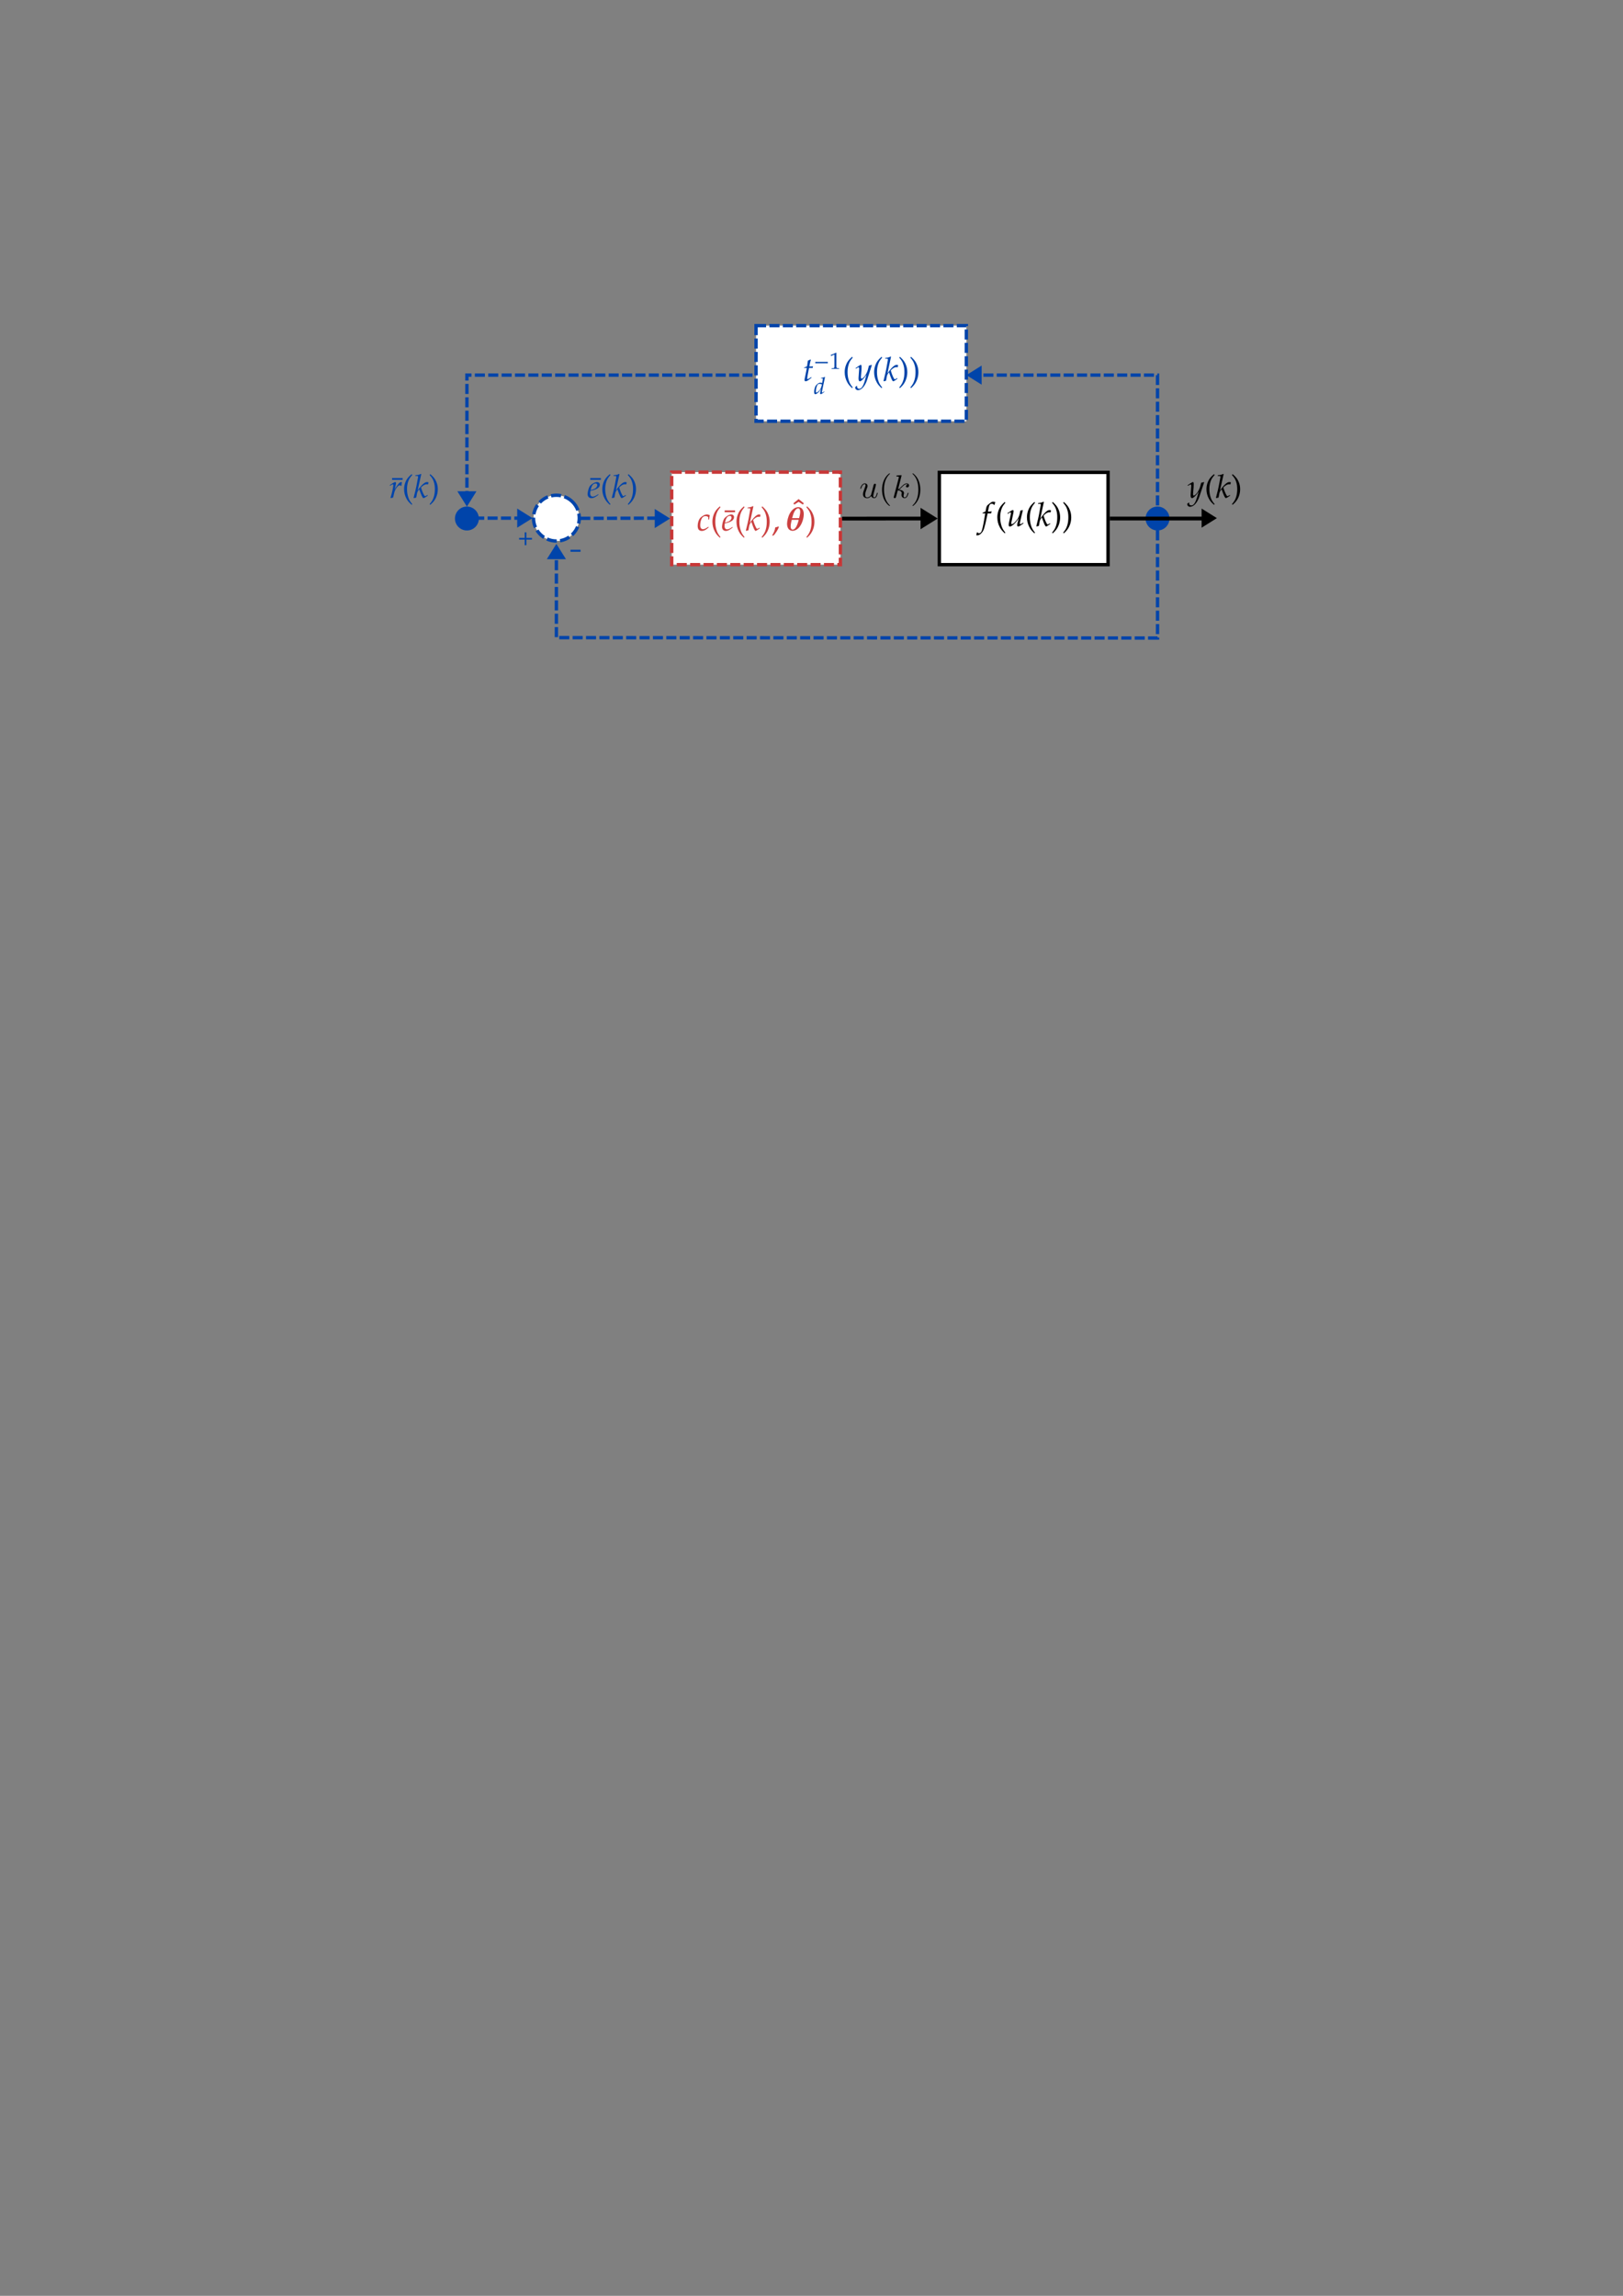 <?xml version="1.0" encoding="UTF-8" standalone="no"?>
<svg
   xmlns:ns1="http://wanglongqi.github.io/WriteTeX"
   xmlns:dc="http://purl.org/dc/elements/1.1/"
   xmlns:cc="http://creativecommons.org/ns#"
   xmlns:rdf="http://www.w3.org/1999/02/22-rdf-syntax-ns#"
   xmlns:svg="http://www.w3.org/2000/svg"
   xmlns="http://www.w3.org/2000/svg"
   xmlns:sodipodi="http://sodipodi.sourceforge.net/DTD/sodipodi-0.dtd"
   xmlns:inkscape="http://www.inkscape.org/namespaces/inkscape"
   width="210mm"
   height="297mm"
   viewBox="0 0 210 297"
   version="1.1"
   id="svg8"
   sodipodi:docname="diagrama_VRFT.svg"
   inkscape:version="1.0.2 (e86c870879, 2021-01-15)">
  <rect x="0" y="0" width="210" height="297" fill="#808080" stroke="none"/>
  <defs
     id="defs2">
    <marker
       style="overflow:visible;"
       id="marker5676"
       refX="0.0"
       refY="0.0"
       orient="auto"
       inkscape:stockid="Arrow2Lend"
       inkscape:isstock="true">
      <path
         transform="scale(1.1) rotate(180) translate(1,0)"
         d="M 8.719,4.034 L -2.207,0.016 L 8.719,-4.002 C 6.973,-1.63 6.983,1.616 8.719,4.034 z "
         style="fill-rule:evenodd;stroke-width:0.625;stroke-linejoin:round;stroke:#000000;stroke-opacity:1;fill:#000000;fill-opacity:1"
         id="path5674" />
    </marker>
    <marker
       style="overflow:visible"
       id="TriangleInL"
       refX="0.0"
       refY="0.0"
       orient="auto"
       inkscape:stockid="TriangleInL"
       inkscape:isstock="true">
      <path
         transform="scale(-0.8)"
         style="fill-rule:evenodd;stroke:#000000;stroke-width:1pt;stroke-opacity:1;fill:#000000;fill-opacity:1"
         d="M 5.77,0.0 L -2.88,5.0 L -2.88,-5.0 L 5.77,0.0 z "
         id="path1501" />
    </marker>
    <marker
       style="overflow:visible"
       id="marker5212"
       refX="0.0"
       refY="0.0"
       orient="auto"
       inkscape:stockid="TriangleOutL"
       inkscape:isstock="true">
      <path
         transform="scale(0.8)"
         style="fill-rule:evenodd;stroke:#000000;stroke-width:1pt;stroke-opacity:1;fill:#000000;fill-opacity:1"
         d="M 5.77,0.0 L -2.88,5.0 L -2.88,-5.0 L 5.77,0.0 z "
         id="path5210" />
    </marker>
    <marker
       style="overflow:visible"
       id="marker5202"
       refX="0.0"
       refY="0.0"
       orient="auto"
       inkscape:stockid="TriangleOutL"
       inkscape:isstock="true">
      <path
         transform="scale(0.8)"
         style="fill-rule:evenodd;stroke:#000000;stroke-width:1pt;stroke-opacity:1;fill:#000000;fill-opacity:1"
         d="M 5.77,0.0 L -2.88,5.0 L -2.88,-5.0 L 5.77,0.0 z "
         id="path5200" />
    </marker>
    <marker
       style="overflow:visible"
       id="marker5192"
       refX="0.0"
       refY="0.0"
       orient="auto"
       inkscape:stockid="TriangleOutL"
       inkscape:isstock="true">
      <path
         transform="scale(0.8)"
         style="fill-rule:evenodd;stroke:#000000;stroke-width:1pt;stroke-opacity:1;fill:#000000;fill-opacity:1"
         d="M 5.77,0.0 L -2.88,5.0 L -2.88,-5.0 L 5.77,0.0 z "
         id="path5190" />
    </marker>
    <marker
       style="overflow:visible"
       id="marker5116"
       refX="0.0"
       refY="0.0"
       orient="auto"
       inkscape:stockid="TriangleOutL"
       inkscape:isstock="true">
      <path
         transform="scale(0.8)"
         style="fill-rule:evenodd;stroke:#000000;stroke-width:1pt;stroke-opacity:1;fill:#000000;fill-opacity:1"
         d="M 5.77,0.0 L -2.88,5.0 L -2.88,-5.0 L 5.77,0.0 z "
         id="path5114" />
    </marker>
    <marker
       style="overflow:visible"
       id="Arrow2Lstart"
       refX="0.0"
       refY="0.0"
       orient="auto"
       inkscape:stockid="Arrow2Lstart"
       inkscape:isstock="true">
      <path
         transform="scale(1.1) translate(1,0)"
         d="M 8.719,4.034 L -2.207,0.016 L 8.719,-4.002 C 6.973,-1.63 6.983,1.616 8.719,4.034 z "
         style="fill-rule:evenodd;stroke-width:0.625;stroke-linejoin:round;stroke:#000000;stroke-opacity:1;fill:#000000;fill-opacity:1"
         id="path1386" />
    </marker>
    <marker
       style="overflow:visible;"
       id="marker3912"
       refX="0.0"
       refY="0.0"
       orient="auto"
       inkscape:stockid="Arrow2Lend"
       inkscape:isstock="true">
      <path
         transform="scale(1.1) rotate(180) translate(1,0)"
         d="M 8.719,4.034 L -2.207,0.016 L 8.719,-4.002 C 6.973,-1.63 6.983,1.616 8.719,4.034 z "
         style="fill-rule:evenodd;stroke-width:0.625;stroke-linejoin:round;stroke:#000000;stroke-opacity:1;fill:#000000;fill-opacity:1"
         id="path3910" />
    </marker>
    <marker
       style="overflow:visible;"
       id="marker1834"
       refX="0.0"
       refY="0.0"
       orient="auto"
       inkscape:stockid="Arrow2Lend"
       inkscape:isstock="true">
      <path
         transform="scale(1.1) rotate(180) translate(1,0)"
         d="M 8.719,4.034 L -2.207,0.016 L 8.719,-4.002 C 6.973,-1.63 6.983,1.616 8.719,4.034 z "
         style="fill-rule:evenodd;stroke-width:0.625;stroke-linejoin:round;stroke:#000000;stroke-opacity:1;fill:#000000;fill-opacity:1"
         id="path1832" />
    </marker>
    <marker
       style="overflow:visible;"
       id="marker1690"
       refX="0.0"
       refY="0.0"
       orient="auto"
       inkscape:stockid="Arrow2Lend"
       inkscape:isstock="true">
      <path
         transform="scale(1.1) rotate(180) translate(1,0)"
         d="M 8.719,4.034 L -2.207,0.016 L 8.719,-4.002 C 6.973,-1.63 6.983,1.616 8.719,4.034 z "
         style="fill-rule:evenodd;stroke-width:0.625;stroke-linejoin:round;stroke:#000000;stroke-opacity:1;fill:#000000;fill-opacity:1"
         id="path1688" />
    </marker>
    <marker
       style="overflow:visible;"
       id="marker1680"
       refX="0.0"
       refY="0.0"
       orient="auto"
       inkscape:stockid="Arrow2Lend"
       inkscape:isstock="true">
      <path
         transform="scale(1.1) rotate(180) translate(1,0)"
         d="M 8.719,4.034 L -2.207,0.016 L 8.719,-4.002 C 6.973,-1.63 6.983,1.616 8.719,4.034 z "
         style="fill-rule:evenodd;stroke-width:0.625;stroke-linejoin:round;stroke:#000000;stroke-opacity:1;fill:#000000;fill-opacity:1"
         id="path1678" />
    </marker>
    <marker
       style="overflow:visible;"
       id="Arrow2Lend"
       refX="0.0"
       refY="0.0"
       orient="auto"
       inkscape:stockid="Arrow2Lend"
       inkscape:isstock="true">
      <path
         transform="scale(1.1) rotate(180) translate(1,0)"
         d="M 8.719,4.034 L -2.207,0.016 L 8.719,-4.002 C 6.973,-1.63 6.983,1.616 8.719,4.034 z "
         style="fill-rule:evenodd;stroke-width:0.625;stroke-linejoin:round;stroke:#000000;stroke-opacity:1;fill:#000000;fill-opacity:1"
         id="path1389" />
    </marker>
    <symbol
       id="LogicalAnd">
      <title
         id="title6402">Logical And</title>
      <desc
         id="desc6404">Summing junction. Shows when multiple branches converge.</desc>
      <circle
         cx="19.844"
         cy="19.844"
         r="5.292"
         style="stroke-width:2"
         id="circle6406" />
      <path
         d="m 16.14,16.14 7.408,7.408"
         style="stroke-width:2"
         id="path6408" />
      <path
         d="m 16.14,23.548 7.408,-7.408"
         style="stroke-width:2"
         id="path6410" />
    </symbol>
  </defs>
  <sodipodi:namedview
     id="base"
     pagecolor="#ffffff"
     bordercolor="#666666"
     borderopacity="1.0"
     inkscape:pageopacity="0.0"
     inkscape:pageshadow="2"
     inkscape:zoom="1.1036224"
     inkscape:cx="525.01941"
     inkscape:cy="218.26014"
     inkscape:document-units="mm"
     inkscape:current-layer="g3900"
     inkscape:document-rotation="0"
     showgrid="false"
     inkscape:window-width="1872"
     inkscape:window-height="1014"
     inkscape:window-x="24"
     inkscape:window-y="42"
     inkscape:window-maximized="0"
     inkscape:snap-intersection-paths="true"
     inkscape:object-paths="false"
     inkscape:snap-smooth-nodes="true"
     inkscape:snap-midpoints="false"
     inkscape:snap-object-midpoints="false"
     inkscape:snap-nodes="true"
     inkscape:object-nodes="true"
     inkscape:snap-others="true"
     showguides="true"
     inkscape:guide-bbox="true"
     inkscape:snap-grids="true"
     inkscape:snap-to-guides="true"
     inkscape:snap-global="true"
     inkscape:snap-bbox="true"
     inkscape:bbox-paths="false"
     inkscape:bbox-nodes="false"
     inkscape:snap-bbox-edge-midpoints="true"
     inkscape:snap-bbox-midpoints="true">
    <inkscape:grid
       type="xygrid"
       id="grid6019"
       units="mm"
       spacingx="1"
       spacingy="1" />
  </sodipodi:namedview>
  <g
     inkscape:groupmode="layer"
     id="layer2"
     inkscape:label="virtual"
     style="display:inline">
    <g
       id="g6699"
       transform="rotate(45,128.286,52.102)"
       style="stroke:#000080;stroke-width:0.7;stroke-miterlimit:3.2;stroke-dasharray:2.1, 0.7;stroke-dashoffset:0" />
  </g>
  <g
     inkscape:groupmode="layer"
     id="layer3"
     inkscape:label="mr"
     style="display:inline" />
  <g
     inkscape:label="real"
     inkscape:groupmode="layer"
     id="layer1"
     style="display:inline">
    <g
       id="g3900"
       transform="matrix(0.8,0,0,0.8,21.174,12.465)">
      <g
         id="g9343"
         transform="matrix(0.773,0,0,0.773,23.927,14.158)">
        <path
           id="path6784"
           style="display:inline;fill:#0044aa;fill-opacity:1;stroke:none;stroke-width:0.423;stroke-linecap:round;stroke-linejoin:bevel;stroke-miterlimit:4;stroke-dasharray:none;stroke-dashoffset:0;paint-order:fill markers stroke"
           d="m 174.5,70 a 2.5,2.5 0 0 0 2.5,2.5 A 2.5,2.5 0 0 0 179.5,70 Z" />
        <path
           style="display:inline;fill:#333333;fill-rule:evenodd;stroke:#0044aa;stroke-width:0.7;stroke-linecap:butt;stroke-linejoin:bevel;stroke-miterlimit:3.2;stroke-dasharray:2.1, 0.7;stroke-dashoffset:0;stroke-opacity:1"
           d="m 31.222,69.917 h 14"
           id="path2252"
           sodipodi:nodetypes="cc" />
        <path
           style="display:inline;fill:none;fill-rule:evenodd;stroke:#0044aa;stroke-width:0.7;stroke-linecap:butt;stroke-linejoin:miter;stroke-miterlimit:3.2;stroke-dasharray:2.1, 0.7;stroke-dashoffset:0;stroke-opacity:1"
           d="m 51.222,75.917 v 19 L 177,95 V 70"
           id="path2334"
           sodipodi:nodetypes="cccc" />
        <path
           style="display:inline;fill:none;fill-rule:evenodd;stroke:#0044aa;stroke-width:0.7;stroke-linecap:butt;stroke-linejoin:bevel;stroke-miterlimit:3.2;stroke-dasharray:2.1, 0.7;stroke-dashoffset:0;stroke-opacity:1"
           d="m 56.222,69.959 18,-0.042"
           id="path6151"
           inkscape:connector-curvature="0"
           inkscape:connector-type="polyline"
           sodipodi:nodetypes="cc" />
        <circle
           style="display:inline;fill:#ffffff;stroke:#0044aa;stroke-width:0.7;stroke-miterlimit:3.2;stroke-dasharray:2.1, 0.7;stroke-dashoffset:0"
           id="path2248"
           cx="-13.219"
           cy="85.658"
           r="4.788"
           transform="rotate(-45)"
           inkscape:transform-center-x="0.47720466"
           inkscape:transform-center-y="5.2243011" />
        <g
           aria-label="+"
           id="text6703"
           style="font-style:normal;font-weight:normal;font-size:4.289px;line-height:1.25;font-family:sans-serif;display:inline;fill:#0044aa;fill-opacity:1;stroke:none;stroke-width:0.7;stroke-miterlimit:3.2;stroke-dasharray:2.1, 0.7;stroke-dashoffset:0"
           transform="translate(2.796,-30.806)">
          <path
             d="m 42.147,103.695 v 1.167 h 1.167 v 0.356 h -1.167 v 1.167 h -0.352 v -1.167 h -1.167 v -0.356 h 1.167 v -1.167 z"
             style="fill:#0044aa;fill-opacity:1;stroke:none;stroke-width:0.7;stroke-miterlimit:3.2;stroke-dasharray:2.1, 0.7;stroke-dashoffset:0"
             id="path6859" />
        </g>
        <g
           aria-label="-"
           id="text6711"
           style="font-style:normal;font-weight:normal;font-size:4.289px;line-height:1.25;font-family:sans-serif;display:inline;fill:#0044aa;fill-opacity:1;stroke:none;stroke-width:0.46;stroke-miterlimit:3.2;stroke-dasharray:1.379, 0.46;stroke-dashoffset:0"
           transform="matrix(1.863,0,0,1.245,-28.063,-57.392)">
          <path
             d="m 44.141,107.567 h 1.129 v 0.343 h -1.129 z"
             style="fill:#0044aa;fill-opacity:1;stroke:none;stroke-width:0.46;stroke-miterlimit:3.2;stroke-dasharray:1.379, 0.46;stroke-dashoffset:0"
             id="path6856" />
        </g>
        <rect
           style="display:inline;fill:#ffffff;stroke:#c83737;stroke-width:0.7;stroke-linecap:butt;stroke-linejoin:miter;stroke-miterlimit:3.2;stroke-dasharray:2.1, 0.7;stroke-dashoffset:0;stroke-opacity:1"
           id="rect833"
           width="35.3"
           height="19.355"
           x="75.35"
           y="60.295"
           ry="3.6915833e-06" />
        <path
           style="display:inline;fill:#0044aa;fill-opacity:1;stroke:none;stroke-width:0.265px;stroke-linecap:butt;stroke-linejoin:miter;stroke-opacity:1"
           d="m 51.222,75.304 -2,3.2 h 4 z"
           id="path6735"
           sodipodi:nodetypes="cccc" />
        <path
           style="display:inline;fill:#0044aa;fill-opacity:1;stroke:none;stroke-width:0.265px;stroke-linecap:butt;stroke-linejoin:miter;stroke-opacity:1"
           d="m 75,70 -3.2,-2 v 4 z"
           id="path6741"
           sodipodi:nodetypes="cccc"
           inkscape:transform-center-x="1.6229395"
           inkscape:transform-center-y="0.089616257" />
        <path
           style="display:inline;fill:#0044aa;fill-opacity:1;stroke:none;stroke-width:0.7;stroke-linecap:round;stroke-linejoin:bevel;stroke-miterlimit:3.2;stroke-dasharray:none;stroke-dashoffset:0;paint-order:fill markers stroke"
           d="M 35,70 A 2.5,2.5 0 0 1 32.5,72.5 2.5,2.5 0 0 1 30,70 2.5,2.5 0 0 1 32.5,67.5 2.5,2.5 0 0 1 35,70 Z"
           id="path6786" />
        <path
           style="display:inline;fill:#0044aa;fill-opacity:1;stroke:none;stroke-width:0.265px;stroke-linecap:butt;stroke-linejoin:miter;stroke-opacity:1"
           d="m 46.222,69.917 -3.2,-2 v 4 z"
           id="path7074"
           sodipodi:nodetypes="cccc"
           inkscape:transform-center-x="1.6229395"
           inkscape:transform-center-y="0.089616257" />
        <g
           ns1:text="$\bar{e}(k)$"
           transform="matrix(0.711,0,0,0.684,-68.978,-10.253)"
           style="display:inline;fill:#000000;fill-opacity:0;stroke-width:1.004;stroke-miterlimit:3.2;stroke-dasharray:none;stroke-dashoffset:0"
           id="g7305">
          <g
             id="g7303"
             style="fill:#000000;fill-opacity:0;stroke-width:1.004">
            <g
               style="fill:#000000;fill-opacity:0;stroke-width:1.004"
               id="g7285">
              <path
                 style="fill:#000000;fill-opacity:0;stroke:none;stroke-width:1.004"
                 d="M 4.281,-5.578 V -5.875 H 0.688 v 0.297 z m 0,0"
                 transform="translate(178.967,110.99)"
                 id="path7283" />
            </g>
            <g
               style="fill:#000000;fill-opacity:0;stroke-width:1.004"
               id="g7289">
              <path
                 style="fill:#000000;fill-opacity:0;stroke:none;stroke-width:1.004"
                 d="m 1.859,-2.297 c 0.297,0 1.031,-0.031 1.531,-0.234 0.703,-0.297 0.75,-0.891 0.75,-1.031 0,-0.438 -0.375,-0.844 -1.062,-0.844 -1.109,0 -2.625,0.969 -2.625,2.719 0,1.016 0.594,1.797 1.578,1.797 1.422,0 2.25,-1.062 2.25,-1.172 0,-0.062 -0.047,-0.141 -0.109,-0.141 -0.062,0 -0.078,0.031 -0.141,0.109 -0.781,0.984 -1.875,0.984 -1.984,0.984 -0.781,0 -0.875,-0.844 -0.875,-1.156 0,-0.125 0.016,-0.422 0.156,-1.031 z m -0.469,-0.219 C 1.781,-4.031 2.812,-4.188 3.078,-4.188 c 0.453,0 0.734,0.297 0.734,0.625 0,1.047 -1.594,1.047 -2.016,1.047 z m 0,0"
                 transform="translate(178.584,110.99)"
                 id="path7287" />
            </g>
            <g
               style="fill:#000000;fill-opacity:0;stroke-width:1.004"
               id="g7293">
              <path
                 style="fill:#000000;fill-opacity:0;stroke:none;stroke-width:1.004"
                 d="m 3.297,2.391 c 0,-0.031 0,-0.047 -0.172,-0.219 C 1.891,0.922 1.562,-0.969 1.562,-2.5 c 0,-1.734 0.375,-3.469 1.609,-4.703 0.125,-0.125 0.125,-0.141 0.125,-0.172 0,-0.078 -0.031,-0.109 -0.094,-0.109 -0.109,0 -1,0.688 -1.594,1.953 -0.5,1.094 -0.625,2.203 -0.625,3.031 0,0.781 0.109,1.984 0.656,3.125 C 2.25,1.844 3.094,2.5 3.203,2.5 c 0.062,0 0.094,-0.031 0.094,-0.109 z m 0,0"
                 transform="translate(183.223,110.99)"
                 id="path7291" />
            </g>
            <g
               style="fill:#000000;fill-opacity:0;stroke-width:1.004"
               id="g7297">
              <path
                 style="fill:#000000;fill-opacity:0;stroke:none;stroke-width:1.004"
                 d="m 2.859,-6.812 c 0,0 0,-0.109 -0.125,-0.109 -0.234,0 -0.953,0.078 -1.219,0.109 -0.078,0 -0.188,0.016 -0.188,0.188 0,0.125 0.094,0.125 0.234,0.125 0.484,0 0.5,0.062 0.5,0.172 L 2.031,-6.125 0.594,-0.391 c -0.047,0.141 -0.047,0.156 -0.047,0.219 0,0.234 0.203,0.281 0.297,0.281 0.125,0 0.266,-0.094 0.328,-0.203 0.047,-0.094 0.5,-1.938 0.562,-2.188 0.344,0.031 1.156,0.188 1.156,0.844 0,0.078 0,0.109 -0.031,0.219 -0.016,0.109 -0.031,0.234 -0.031,0.344 0,0.578 0.391,0.984 0.906,0.984 0.297,0 0.578,-0.156 0.797,-0.531 0.25,-0.438 0.359,-0.984 0.359,-1 0,-0.109 -0.094,-0.109 -0.125,-0.109 -0.094,0 -0.109,0.047 -0.141,0.188 -0.203,0.719 -0.422,1.234 -0.859,1.234 -0.203,0 -0.328,-0.109 -0.328,-0.469 0,-0.172 0.047,-0.406 0.078,-0.562 C 3.562,-1.312 3.562,-1.344 3.562,-1.453 3.562,-2.094 2.938,-2.375 2.078,-2.5 2.391,-2.672 2.719,-2.984 2.938,-3.234 3.422,-3.766 3.875,-4.188 4.359,-4.188 c 0.062,0 0.078,0 0.094,0.016 0.125,0.016 0.125,0.016 0.219,0.078 0.016,0 0.016,0.016 0.031,0.031 -0.469,0.031 -0.562,0.422 -0.562,0.547 0,0.156 0.109,0.344 0.375,0.344 0.266,0 0.547,-0.219 0.547,-0.609 0,-0.297 -0.234,-0.625 -0.672,-0.625 -0.281,0 -0.734,0.078 -1.453,0.875 -0.344,0.375 -0.734,0.781 -1.109,0.922 z m 0,0"
                 transform="translate(187.098,110.99)"
                 id="path7295" />
            </g>
            <g
               style="fill:#000000;fill-opacity:0;stroke-width:1.004"
               id="g7301">
              <path
                 style="fill:#000000;fill-opacity:0;stroke:none;stroke-width:1.004"
                 d="m 2.875,-2.5 c 0,-0.766 -0.109,-1.969 -0.656,-3.109 -0.594,-1.219 -1.453,-1.875 -1.547,-1.875 -0.062,0 -0.109,0.047 -0.109,0.109 0,0.031 0,0.047 0.188,0.234 0.984,0.984 1.547,2.562 1.547,4.641 0,1.719 -0.359,3.469 -1.594,4.719 C 0.562,2.344 0.562,2.359 0.562,2.391 0.562,2.453 0.609,2.5 0.672,2.5 0.766,2.5 1.672,1.812 2.25,0.547 2.766,-0.547 2.875,-1.656 2.875,-2.5 Z m 0,0"
                 transform="translate(192.598,110.99)"
                 id="path7299" />
            </g>
          </g>
        </g>
        <g
           ns1:text="$u(k)$"
           transform="matrix(0.711,0,0,0.684,-12.367,-10.253)"
           style="display:inline;fill:#0044aa;fill-opacity:1;stroke-width:1.004;stroke-miterlimit:3.2;stroke-dasharray:none;stroke-dashoffset:0"
           id="g7644">
          <g
             id="g7642">
            <g
               style="fill:#000000;fill-opacity:1"
               id="g7628">
              <path
                 style="stroke:none"
                 d="M 3.484,-0.562 C 3.594,-0.156 3.953,0.109 4.375,0.109 4.719,0.109 4.953,-0.125 5.109,-0.438 5.281,-0.797 5.406,-1.406 5.406,-1.422 c 0,-0.109 -0.078,-0.109 -0.109,-0.109 -0.109,0 -0.109,0.047 -0.141,0.188 -0.141,0.562 -0.328,1.234 -0.75,1.234 -0.203,0 -0.312,-0.125 -0.312,-0.453 0,-0.219 0.125,-0.688 0.203,-1.047 L 4.578,-2.688 C 4.609,-2.828 4.703,-3.203 4.75,-3.359 4.797,-3.594 4.891,-3.969 4.891,-4.031 c 0,-0.172 -0.141,-0.266 -0.281,-0.266 -0.047,0 -0.312,0.016 -0.391,0.344 -0.188,0.734 -0.625,2.484 -0.75,3 -0.016,0.047 -0.406,0.844 -1.141,0.844 -0.516,0 -0.609,-0.453 -0.609,-0.812 0,-0.562 0.281,-1.344 0.531,-2.031 0.125,-0.312 0.172,-0.453 0.172,-0.641 0,-0.438 -0.312,-0.812 -0.812,-0.812 -0.953,0 -1.312,1.453 -1.312,1.531 0,0.109 0.094,0.109 0.109,0.109 0.109,0 0.109,-0.031 0.156,-0.188 0.25,-0.859 0.641,-1.234 1.016,-1.234 0.094,0 0.25,0.016 0.25,0.328 0,0.234 -0.109,0.531 -0.172,0.672 -0.375,1 -0.578,1.609 -0.578,2.094 0,0.953 0.688,1.203 1.219,1.203 0.656,0 1.016,-0.453 1.188,-0.672 z m 0,0"
                 transform="translate(178.585,110.99)"
                 id="path7626" />
            </g>
            <g
               style="fill:#000000;fill-opacity:1"
               id="g7632">
              <path
                 style="stroke:none"
                 d="m 3.297,2.391 c 0,-0.031 0,-0.047 -0.172,-0.219 C 1.891,0.922 1.562,-0.969 1.562,-2.5 c 0,-1.734 0.375,-3.469 1.609,-4.703 0.125,-0.125 0.125,-0.141 0.125,-0.172 0,-0.078 -0.031,-0.109 -0.094,-0.109 -0.109,0 -1,0.688 -1.594,1.953 -0.5,1.094 -0.625,2.203 -0.625,3.031 0,0.781 0.109,1.984 0.656,3.125 C 2.25,1.844 3.094,2.5 3.203,2.5 c 0.062,0 0.094,-0.031 0.094,-0.109 z m 0,0"
                 transform="translate(184.288,110.99)"
                 id="path7630" />
            </g>
            <g
               style="fill:#000000;fill-opacity:1"
               id="g7636">
              <path
                 style="stroke:none"
                 d="m 2.859,-6.812 c 0,0 0,-0.109 -0.125,-0.109 -0.234,0 -0.953,0.078 -1.219,0.109 -0.078,0 -0.188,0.016 -0.188,0.188 0,0.125 0.094,0.125 0.234,0.125 0.484,0 0.5,0.062 0.5,0.172 L 2.031,-6.125 0.594,-0.391 c -0.047,0.141 -0.047,0.156 -0.047,0.219 0,0.234 0.203,0.281 0.297,0.281 0.125,0 0.266,-0.094 0.328,-0.203 0.047,-0.094 0.5,-1.938 0.562,-2.188 0.344,0.031 1.156,0.188 1.156,0.844 0,0.078 0,0.109 -0.031,0.219 -0.016,0.109 -0.031,0.234 -0.031,0.344 0,0.578 0.391,0.984 0.906,0.984 0.297,0 0.578,-0.156 0.797,-0.531 0.25,-0.438 0.359,-0.984 0.359,-1 0,-0.109 -0.094,-0.109 -0.125,-0.109 -0.094,0 -0.109,0.047 -0.141,0.188 -0.203,0.719 -0.422,1.234 -0.859,1.234 -0.203,0 -0.328,-0.109 -0.328,-0.469 0,-0.172 0.047,-0.406 0.078,-0.562 C 3.562,-1.312 3.562,-1.344 3.562,-1.453 3.562,-2.094 2.938,-2.375 2.078,-2.5 2.391,-2.672 2.719,-2.984 2.938,-3.234 3.422,-3.766 3.875,-4.188 4.359,-4.188 c 0.062,0 0.078,0 0.094,0.016 0.125,0.016 0.125,0.016 0.219,0.078 0.016,0 0.016,0.016 0.031,0.031 -0.469,0.031 -0.562,0.422 -0.562,0.547 0,0.156 0.109,0.344 0.375,0.344 0.266,0 0.547,-0.219 0.547,-0.609 0,-0.297 -0.234,-0.625 -0.672,-0.625 -0.281,0 -0.734,0.078 -1.453,0.875 -0.344,0.375 -0.734,0.781 -1.109,0.922 z m 0,0"
                 transform="translate(188.162,110.99)"
                 id="path7634" />
            </g>
            <g
               style="fill:#000000;fill-opacity:1"
               id="g7640">
              <path
                 style="stroke:none"
                 d="m 2.875,-2.5 c 0,-0.766 -0.109,-1.969 -0.656,-3.109 -0.594,-1.219 -1.453,-1.875 -1.547,-1.875 -0.062,0 -0.109,0.047 -0.109,0.109 0,0.031 0,0.047 0.188,0.234 0.984,0.984 1.547,2.562 1.547,4.641 0,1.719 -0.359,3.469 -1.594,4.719 C 0.562,2.344 0.562,2.359 0.562,2.391 0.562,2.453 0.609,2.5 0.672,2.5 0.766,2.5 1.672,1.812 2.25,0.547 2.766,-0.547 2.875,-1.656 2.875,-2.5 Z m 0,0"
                 transform="translate(193.662,110.99)"
                 id="path7638" />
            </g>
          </g>
        </g>
        <g
           ns1:text="$\bar{r}(k)$"
           transform="matrix(0.711,0,0,0.684,-110.496,-4.337)"
           style="display:inline;fill:#000000;fill-opacity:0;stroke-width:1.004;stroke-miterlimit:3.2;stroke-dasharray:none;stroke-dashoffset:0"
           id="g7813">
          <g
             id="g7811"
             style="fill:#000000;fill-opacity:0">
            <g
               style="fill:#000000;fill-opacity:0"
               id="g7793">
              <path
                 style="fill:#000000;fill-opacity:0;stroke:none"
                 d="M 4.281,-5.578 V -5.875 H 0.688 v 0.297 z m 0,0"
                 transform="translate(179.033,110.99)"
                 id="path7791" />
            </g>
            <g
               style="fill:#000000;fill-opacity:0"
               id="g7797">
              <path
                 style="fill:#000000;fill-opacity:0;stroke:none"
                 d="m 0.875,-0.594 c -0.031,0.156 -0.094,0.391 -0.094,0.438 0,0.172 0.141,0.266 0.297,0.266 0.125,0 0.297,-0.078 0.375,-0.281 C 1.469,-0.203 1.797,-1.562 1.844,-1.75 c 0.078,-0.328 0.266,-1.016 0.312,-1.297 0.047,-0.125 0.328,-0.594 0.562,-0.812 0.078,-0.062 0.375,-0.328 0.797,-0.328 0.266,0 0.406,0.125 0.422,0.125 -0.297,0.047 -0.516,0.281 -0.516,0.547 0,0.156 0.109,0.344 0.375,0.344 0.266,0 0.547,-0.234 0.547,-0.594 0,-0.344 -0.312,-0.641 -0.828,-0.641 C 2.875,-4.406 2.438,-3.922 2.25,-3.641 2.156,-4.094 1.797,-4.406 1.328,-4.406 0.875,-4.406 0.688,-4.016 0.594,-3.844 0.422,-3.5 0.297,-2.906 0.297,-2.875 c 0,0.109 0.094,0.109 0.109,0.109 0.109,0 0.109,-0.016 0.172,-0.234 0.172,-0.703 0.375,-1.188 0.734,-1.188 0.156,0 0.297,0.078 0.297,0.453 0,0.219 -0.031,0.328 -0.156,0.844 z m 0,0"
                 transform="translate(178.585,110.99)"
                 id="path7795" />
            </g>
            <g
               style="fill:#000000;fill-opacity:0"
               id="g7801">
              <path
                 style="fill:#000000;fill-opacity:0;stroke:none"
                 d="m 3.297,2.391 c 0,-0.031 0,-0.047 -0.172,-0.219 C 1.891,0.922 1.562,-0.969 1.562,-2.5 c 0,-1.734 0.375,-3.469 1.609,-4.703 0.125,-0.125 0.125,-0.141 0.125,-0.172 0,-0.078 -0.031,-0.109 -0.094,-0.109 -0.109,0 -1,0.688 -1.594,1.953 -0.5,1.094 -0.625,2.203 -0.625,3.031 0,0.781 0.109,1.984 0.656,3.125 C 2.25,1.844 3.094,2.5 3.203,2.5 c 0.062,0 0.094,-0.031 0.094,-0.109 z m 0,0"
                 transform="translate(183.356,110.99)"
                 id="path7799" />
            </g>
            <g
               style="fill:#000000;fill-opacity:0"
               id="g7805">
              <path
                 style="fill:#000000;fill-opacity:0;stroke:none"
                 d="m 2.859,-6.812 c 0,0 0,-0.109 -0.125,-0.109 -0.234,0 -0.953,0.078 -1.219,0.109 -0.078,0 -0.188,0.016 -0.188,0.188 0,0.125 0.094,0.125 0.234,0.125 0.484,0 0.5,0.062 0.5,0.172 L 2.031,-6.125 0.594,-0.391 c -0.047,0.141 -0.047,0.156 -0.047,0.219 0,0.234 0.203,0.281 0.297,0.281 0.125,0 0.266,-0.094 0.328,-0.203 0.047,-0.094 0.5,-1.938 0.562,-2.188 0.344,0.031 1.156,0.188 1.156,0.844 0,0.078 0,0.109 -0.031,0.219 -0.016,0.109 -0.031,0.234 -0.031,0.344 0,0.578 0.391,0.984 0.906,0.984 0.297,0 0.578,-0.156 0.797,-0.531 0.25,-0.438 0.359,-0.984 0.359,-1 0,-0.109 -0.094,-0.109 -0.125,-0.109 -0.094,0 -0.109,0.047 -0.141,0.188 -0.203,0.719 -0.422,1.234 -0.859,1.234 -0.203,0 -0.328,-0.109 -0.328,-0.469 0,-0.172 0.047,-0.406 0.078,-0.562 C 3.562,-1.312 3.562,-1.344 3.562,-1.453 3.562,-2.094 2.938,-2.375 2.078,-2.5 2.391,-2.672 2.719,-2.984 2.938,-3.234 3.422,-3.766 3.875,-4.188 4.359,-4.188 c 0.062,0 0.078,0 0.094,0.016 0.125,0.016 0.125,0.016 0.219,0.078 0.016,0 0.016,0.016 0.031,0.031 -0.469,0.031 -0.562,0.422 -0.562,0.547 0,0.156 0.109,0.344 0.375,0.344 0.266,0 0.547,-0.219 0.547,-0.609 0,-0.297 -0.234,-0.625 -0.672,-0.625 -0.281,0 -0.734,0.078 -1.453,0.875 -0.344,0.375 -0.734,0.781 -1.109,0.922 z m 0,0"
                 transform="translate(187.23,110.99)"
                 id="path7803" />
            </g>
            <g
               style="fill:#000000;fill-opacity:0"
               id="g7809">
              <path
                 style="fill:#000000;fill-opacity:0;stroke:none"
                 d="m 2.875,-2.5 c 0,-0.766 -0.109,-1.969 -0.656,-3.109 -0.594,-1.219 -1.453,-1.875 -1.547,-1.875 -0.062,0 -0.109,0.047 -0.109,0.109 0,0.031 0,0.047 0.188,0.234 0.984,0.984 1.547,2.562 1.547,4.641 0,1.719 -0.359,3.469 -1.594,4.719 C 0.562,2.344 0.562,2.359 0.562,2.391 0.562,2.453 0.609,2.5 0.672,2.5 0.766,2.5 1.672,1.812 2.25,0.547 2.766,-0.547 2.875,-1.656 2.875,-2.5 Z m 0,0"
                 transform="translate(192.731,110.99)"
                 id="path7807" />
            </g>
          </g>
        </g>
        <path
           style="display:inline;fill:none;fill-rule:evenodd;stroke:#0044aa;stroke-width:0.7;stroke-linecap:butt;stroke-linejoin:miter;stroke-miterlimit:3.2;stroke-dasharray:2.1, 0.7;stroke-dashoffset:0;stroke-opacity:1"
           d="M 32.5,66.34 V 40 H 177 v 29.628"
           id="path7863"
           sodipodi:nodetypes="cccc" />
        <rect
           style="display:inline;fill:#ffffff;stroke:#0044aa;stroke-width:0.7;stroke-linecap:butt;stroke-linejoin:miter;stroke-miterlimit:3.2;stroke-dasharray:2.1, 0.7;stroke-dashoffset:0;stroke-opacity:1"
           id="rect7865"
           width="44"
           height="20"
           x="93"
           y="29.65" />
        <path
           style="display:inline;fill:#0044aa;fill-opacity:1;stroke:none;stroke-width:0.265px;stroke-linecap:butt;stroke-linejoin:miter;stroke-opacity:1"
           d="m 32.5,67.5 -2,-3.2 h 4 z"
           id="path8139"
           sodipodi:nodetypes="cccc" />
        <path
           style="display:inline;fill:#0044aa;fill-opacity:1;stroke:none;stroke-width:0.265px;stroke-linecap:butt;stroke-linejoin:miter;stroke-opacity:1"
           d="m 137,40 3.2,-2 v 4 z"
           id="path8141"
           sodipodi:nodetypes="cccc"
           inkscape:transform-center-x="-1.6229395"
           inkscape:transform-center-y="0.089616257" />
        <path
           id="path7867"
           style="display:inline;fill:#0044aa;fill-opacity:1;stroke:none;stroke-width:0.423;stroke-linecap:round;stroke-linejoin:bevel;stroke-miterlimit:4;stroke-dasharray:none;stroke-dashoffset:0;paint-order:fill markers stroke"
           d="M 174.5,70 A 2.5,2.5 0 0 1 177,67.5 2.5,2.5 0 0 1 179.5,70 Z" />
        <path
           style="fill:none;fill-rule:evenodd;stroke:#000000;stroke-width:0.8;stroke-linecap:butt;stroke-linejoin:miter;stroke-miterlimit:3.2;stroke-dasharray:none;stroke-opacity:1"
           d="M 111.001,70.015 130,70"
           id="path1786"
           inkscape:connector-type="polyline"
           inkscape:connector-curvature="0"
           sodipodi:nodetypes="cc" />
        <path
           style="fill:#000000;stroke:#000000;stroke-width:0.265px;stroke-linecap:butt;stroke-linejoin:miter;stroke-opacity:1"
           d="m 130.75,70 -3.2,-2 v 4 z"
           id="path6745"
           sodipodi:nodetypes="cccc"
           inkscape:transform-center-x="1.6229395"
           inkscape:transform-center-y="0.089616257" />
        <path
           style="fill:#000000;stroke:none;stroke-width:0.265px;stroke-linecap:butt;stroke-linejoin:miter;stroke-opacity:1"
           d="m 189.422,69.917 -3.2,-2 v 4 z"
           id="path6747"
           sodipodi:nodetypes="cccc"
           inkscape:transform-center-x="1.6229395"
           inkscape:transform-center-y="0.089616257" />
        <rect
           style="display:inline;fill:#ffffff;stroke:#000000;stroke-width:0.7;stroke-linejoin:miter;stroke-miterlimit:3.2;stroke-dasharray:none"
           id="rect1322"
           width="35.3"
           height="19.3"
           x="131.35"
           y="60.35" />
        <path
           style="fill:#0044aa;fill-opacity:1;fill-rule:evenodd;stroke:#000000;stroke-width:0.8;stroke-linecap:butt;stroke-linejoin:miter;stroke-miterlimit:3.2;stroke-dasharray:none;stroke-dashoffset:0;stroke-opacity:1"
           d="m 167,70 h 20"
           id="path1784"
           inkscape:connector-curvature="0"
           inkscape:connector-type="polyline"
           sodipodi:nodetypes="cc" />
        <g
           ns1:text="$\bar{e}(k)$"
           transform="matrix(0.711,0,0,0.684,-69.324,-10.253)"
           style="display:inline;fill:#0044aa;fill-opacity:1;stroke-width:1.004;stroke-miterlimit:3.2;stroke-dasharray:none;stroke-dashoffset:0"
           id="g6038">
          <g
             id="g6036"
             style="fill:#0044aa;fill-opacity:1">
            <g
               style="fill:#0044aa;fill-opacity:1"
               id="g6018">
              <path
                 style="fill:#0044aa;fill-opacity:1;stroke:none"
                 d="m 3.219,-5.359 v -0.531 H 0.109 v 0.531 z m 0,0"
                 transform="translate(179.411,110.856)"
                 id="path6016" />
            </g>
            <g
               style="fill:#0044aa;fill-opacity:1"
               id="g6022">
              <path
                 style="fill:#0044aa;fill-opacity:1;stroke:none"
                 d="M 3.266,-1.109 3.031,-0.938 c -0.531,0.375 -1,0.578 -1.359,0.578 -0.469,0 -0.766,-0.375 -0.766,-0.969 0,-0.25 0.031,-0.516 0.078,-0.812 l 0.812,-0.188 C 1.969,-2.375 2.25,-2.469 2.5,-2.578 c 0.844,-0.375 1.234,-0.828 1.234,-1.453 0,-0.469 -0.344,-0.781 -0.844,-0.781 -0.641,0 -1.75,0.703 -2.141,1.328 -0.297,0.5 -0.594,1.688 -0.594,2.359 0,0.781 0.438,1.234 1.156,1.234 0.562,0 1.125,-0.281 2.031,-1.031 z M 1.125,-2.734 c 0.172,-0.688 0.375,-1.109 0.656,-1.375 0.188,-0.156 0.484,-0.281 0.734,-0.281 0.281,0 0.469,0.203 0.469,0.516 0,0.453 -0.344,0.922 -0.859,1.156 -0.281,0.141 -0.641,0.25 -1.094,0.359 z m 0,0"
                 transform="translate(178.584,110.99)"
                 id="path6020" />
            </g>
            <g
               style="fill:#0044aa;fill-opacity:1"
               id="g6026">
              <path
                 style="fill:#0044aa;fill-opacity:1;stroke:none"
                 d="M 3,1.938 C 2.281,1.047 2.031,0.562 1.766,-0.328 1.562,-1.047 1.453,-1.797 1.453,-2.656 1.453,-3.484 1.562,-4.188 1.75,-4.828 2,-5.656 2.266,-6.125 3,-6.984 l -0.188,-0.25 c -1.031,0.922 -1.453,1.469 -1.828,2.453 -0.25,0.672 -0.391,1.375 -0.391,2.125 0,1.078 0.25,2.078 0.734,2.969 C 1.672,0.984 2,1.375 2.812,2.141 Z m 0,0"
                 transform="translate(182.46,110.99)"
                 id="path6024" />
            </g>
            <g
               style="fill:#0044aa;fill-opacity:1"
               id="g6030">
              <path
                 style="fill:#0044aa;fill-opacity:1;stroke:none"
                 d="M 2.328,-7.203 2.219,-7.312 C 1.688,-7.047 1.328,-6.953 0.625,-6.891 l -0.047,0.219 H 1.062 c 0.234,0 0.328,0.062 0.328,0.234 0,0.078 0,0.172 -0.016,0.234 L 0.891,-3.531 c -0.141,0.75 -0.297,1.438 -0.812,3.516 L 0.172,0.094 0.844,-0.078 1.062,-1.312 c 0.094,-0.484 0.328,-0.938 0.672,-1.266 0.688,1.984 1,2.672 1.25,2.672 0.141,0 0.375,-0.141 0.812,-0.438 L 4.25,-0.672 4.172,-0.859 3.75,-0.625 c -0.141,0.094 -0.219,0.109 -0.297,0.109 -0.094,0 -0.156,-0.062 -0.25,-0.234 C 2.844,-1.391 2.625,-1.922 2.25,-3.156 l 0.125,-0.141 c 0.609,-0.594 1.078,-0.844 1.578,-0.844 0.078,0 0.188,0.016 0.359,0.047 l 0.156,-0.625 C 4.297,-4.781 4.109,-4.812 4,-4.812 c -0.656,0 -1.484,0.781 -2.734,2.516 z m 0,0"
                 transform="translate(185.777,110.99)"
                 id="path6028" />
            </g>
            <g
               style="fill:#0044aa;fill-opacity:1"
               id="g6034">
              <path
                 style="fill:#0044aa;fill-opacity:1;stroke:none"
                 d="m 0.516,2.141 c 0.688,-0.641 0.969,-0.969 1.281,-1.469 0.609,-0.969 0.922,-2.125 0.922,-3.312 0,-0.766 -0.125,-1.469 -0.391,-2.141 -0.375,-0.969 -0.781,-1.516 -1.812,-2.453 l -0.203,0.25 c 0.734,0.859 1,1.328 1.25,2.156 0.203,0.641 0.297,1.344 0.297,2.172 0,0.859 -0.094,1.609 -0.297,2.328 -0.266,0.891 -0.531,1.375 -1.25,2.266 z m 0,0"
                 transform="translate(190.25,110.99)"
                 id="path6032" />
            </g>
          </g>
        </g>
        <g
           ns1:text="$\bar{r}(k)$"
           transform="matrix(0.711,0,0,0.684,-110.794,-10.253)"
           style="display:inline;fill:#0044aa;fill-opacity:1;stroke-width:1.004;stroke-miterlimit:3.2;stroke-dasharray:none;stroke-dashoffset:0"
           id="g6252">
          <g
             id="g6250"
             style="fill:#0044aa;fill-opacity:1">
            <g
               style="fill:#0044aa;fill-opacity:1"
               id="g6232">
              <path
                 style="fill:#0044aa;fill-opacity:1;stroke:none"
                 d="m 3.219,-5.359 v -0.531 H 0.109 v 0.531 z m 0,0"
                 transform="translate(179.411,110.856)"
                 id="path6230" />
            </g>
            <g
               style="fill:#0044aa;fill-opacity:1"
               id="g6236">
              <path
                 style="fill:#0044aa;fill-opacity:1;stroke:none"
                 d="M 3.672,-3.641 C 3.703,-4.016 3.75,-4.344 3.828,-4.75 3.719,-4.797 3.672,-4.812 3.625,-4.812 c -0.312,0 -0.609,0.25 -0.969,0.75 L 2.375,-3.672 c -0.375,0.562 -0.5,0.766 -0.656,1.125 l 0.078,-0.406 C 1.828,-3.188 1.906,-3.594 1.969,-3.812 l 0.062,-0.25 c 0.047,-0.172 0.062,-0.297 0.062,-0.422 0,-0.203 -0.078,-0.328 -0.234,-0.328 -0.203,0 -0.578,0.219 -1.328,0.75 l -0.266,0.188 0.062,0.203 0.312,-0.203 C 0.922,-4.062 1.031,-4.109 1.125,-4.109 c 0.094,0 0.172,0.094 0.172,0.219 C 1.297,-3.312 0.875,-1.25 0.469,0.016 L 0.562,0.094 C 0.719,0.047 0.875,0.016 1.109,-0.047 L 1.234,-0.062 1.5,-1.25 c 0.172,-0.828 0.406,-1.359 0.844,-1.938 0.344,-0.438 0.609,-0.641 0.828,-0.641 0.141,0 0.25,0.047 0.359,0.188 z m 0,0"
                 transform="translate(178.584,110.99)"
                 id="path6234" />
            </g>
            <g
               style="fill:#0044aa;fill-opacity:1"
               id="g6240">
              <path
                 style="fill:#0044aa;fill-opacity:1;stroke:none"
                 d="M 3,1.938 C 2.281,1.047 2.031,0.562 1.766,-0.328 1.562,-1.047 1.453,-1.797 1.453,-2.656 1.453,-3.484 1.562,-4.188 1.75,-4.828 2,-5.656 2.266,-6.125 3,-6.984 l -0.188,-0.25 c -1.031,0.922 -1.453,1.469 -1.828,2.453 -0.25,0.672 -0.391,1.375 -0.391,2.125 0,1.078 0.25,2.078 0.734,2.969 C 1.672,0.984 2,1.375 2.812,2.141 Z m 0,0"
                 transform="translate(182.46,110.99)"
                 id="path6238" />
            </g>
            <g
               style="fill:#0044aa;fill-opacity:1"
               id="g6244">
              <path
                 style="fill:#0044aa;fill-opacity:1;stroke:none"
                 d="M 2.328,-7.203 2.219,-7.312 C 1.688,-7.047 1.328,-6.953 0.625,-6.891 l -0.047,0.219 H 1.062 c 0.234,0 0.328,0.062 0.328,0.234 0,0.078 0,0.172 -0.016,0.234 L 0.891,-3.531 c -0.141,0.75 -0.297,1.438 -0.812,3.516 L 0.172,0.094 0.844,-0.078 1.062,-1.312 c 0.094,-0.484 0.328,-0.938 0.672,-1.266 0.688,1.984 1,2.672 1.25,2.672 0.141,0 0.375,-0.141 0.812,-0.438 L 4.25,-0.672 4.172,-0.859 3.75,-0.625 c -0.141,0.094 -0.219,0.109 -0.297,0.109 -0.094,0 -0.156,-0.062 -0.25,-0.234 C 2.844,-1.391 2.625,-1.922 2.25,-3.156 l 0.125,-0.141 c 0.609,-0.594 1.078,-0.844 1.578,-0.844 0.078,0 0.188,0.016 0.359,0.047 l 0.156,-0.625 C 4.297,-4.781 4.109,-4.812 4,-4.812 c -0.656,0 -1.484,0.781 -2.734,2.516 z m 0,0"
                 transform="translate(185.777,110.99)"
                 id="path6242" />
            </g>
            <g
               style="fill:#0044aa;fill-opacity:1"
               id="g6248">
              <path
                 style="fill:#0044aa;fill-opacity:1;stroke:none"
                 d="m 0.516,2.141 c 0.688,-0.641 0.969,-0.969 1.281,-1.469 0.609,-0.969 0.922,-2.125 0.922,-3.312 0,-0.766 -0.125,-1.469 -0.391,-2.141 -0.375,-0.969 -0.781,-1.516 -1.812,-2.453 l -0.203,0.25 c 0.734,0.859 1,1.328 1.25,2.156 0.203,0.641 0.297,1.344 0.297,2.172 0,0.859 -0.094,1.609 -0.297,2.328 -0.266,0.891 -0.531,1.375 -1.25,2.266 z m 0,0"
                 transform="translate(190.25,110.99)"
                 id="path6246" />
            </g>
          </g>
        </g>
        <g
           ns1:text="$y(k)$"
           transform="matrix(0.711,0,0,0.684,55.944,-10.253)"
           style="display:inline;fill:#0044aa;fill-opacity:1;stroke-width:1.004;stroke-miterlimit:3.2;stroke-dasharray:none;stroke-dashoffset:0"
           id="g6902">
          <g
             id="g6900">
            <g
               style="fill:#000000;fill-opacity:1"
               id="g6886">
              <path
                 style="stroke:none"
                 d="m -0.062,1.797 c -0.016,0.062 -0.016,0.125 -0.016,0.172 0,0.438 0.375,0.781 0.812,0.781 1.062,0 2.156,-1.234 2.75,-3.078 L 4.891,-4.719 4.781,-4.812 c -0.297,0.125 -0.531,0.172 -0.75,0.203 l -0.344,1.312 c -0.125,0.469 -0.469,1.188 -0.797,1.688 -0.344,0.5 -0.844,0.938 -1.062,0.938 -0.109,0 -0.203,-0.219 -0.188,-0.469 V -1.281 l 0.156,-1.922 c 0.016,-0.312 0.031,-0.688 0.031,-0.969 0,-0.453 -0.062,-0.641 -0.234,-0.641 -0.125,0 -0.266,0.078 -0.75,0.406 l -0.812,0.562 0.109,0.172 0.5,-0.297 L 0.672,-4 c 0.109,-0.062 0.172,-0.094 0.219,-0.094 0.141,0 0.219,0.203 0.219,0.531 0,0 0,0.062 -0.016,0.141 L 0.922,-1 v 0.406 c 0,0.422 0.172,0.703 0.422,0.703 0.375,0 1.203,-0.844 1.953,-1.969 L 2.812,-0.156 C 2.297,1.609 1.797,2.328 1.109,2.328 0.75,2.328 0.484,2.062 0.484,1.719 0.484,1.672 0.5,1.578 0.516,1.5 L 0.406,1.453 Z m 0,0"
                 transform="translate(179.083,110.99)"
                 id="path6884" />
            </g>
            <g
               style="fill:#000000;fill-opacity:1"
               id="g6890">
              <path
                 style="stroke:none"
                 d="M 3,1.938 C 2.281,1.047 2.031,0.562 1.766,-0.328 1.562,-1.047 1.453,-1.797 1.453,-2.656 1.453,-3.484 1.562,-4.188 1.75,-4.828 2,-5.656 2.266,-6.125 3,-6.984 l -0.188,-0.25 c -1.031,0.922 -1.453,1.469 -1.828,2.453 -0.25,0.672 -0.391,1.375 -0.391,2.125 0,1.078 0.25,2.078 0.734,2.969 C 1.672,0.984 2,1.375 2.812,2.141 Z m 0,0"
                 transform="translate(184.064,110.99)"
                 id="path6888" />
            </g>
            <g
               style="fill:#000000;fill-opacity:1"
               id="g6894">
              <path
                 style="stroke:none"
                 d="M 2.328,-7.203 2.219,-7.312 C 1.688,-7.047 1.328,-6.953 0.625,-6.891 l -0.047,0.219 H 1.062 c 0.234,0 0.328,0.062 0.328,0.234 0,0.078 0,0.172 -0.016,0.234 L 0.891,-3.531 c -0.141,0.75 -0.297,1.438 -0.812,3.516 L 0.172,0.094 0.844,-0.078 1.062,-1.312 c 0.094,-0.484 0.328,-0.938 0.672,-1.266 0.688,1.984 1,2.672 1.25,2.672 0.141,0 0.375,-0.141 0.812,-0.438 L 4.25,-0.672 4.172,-0.859 3.75,-0.625 c -0.141,0.094 -0.219,0.109 -0.297,0.109 -0.094,0 -0.156,-0.062 -0.25,-0.234 C 2.844,-1.391 2.625,-1.922 2.25,-3.156 l 0.125,-0.141 c 0.609,-0.594 1.078,-0.844 1.578,-0.844 0.078,0 0.188,0.016 0.359,0.047 l 0.156,-0.625 C 4.297,-4.781 4.109,-4.812 4,-4.812 c -0.656,0 -1.484,0.781 -2.734,2.516 z m 0,0"
                 transform="translate(187.381,110.99)"
                 id="path6892" />
            </g>
            <g
               style="fill:#000000;fill-opacity:1"
               id="g6898">
              <path
                 style="stroke:none"
                 d="m 0.516,2.141 c 0.688,-0.641 0.969,-0.969 1.281,-1.469 0.609,-0.969 0.922,-2.125 0.922,-3.312 0,-0.766 -0.125,-1.469 -0.391,-2.141 -0.375,-0.969 -0.781,-1.516 -1.812,-2.453 l -0.203,0.25 c 0.734,0.859 1,1.328 1.25,2.156 0.203,0.641 0.297,1.344 0.297,2.172 0,0.859 -0.094,1.609 -0.297,2.328 -0.266,0.891 -0.531,1.375 -1.25,2.266 z m 0,0"
                 transform="translate(191.855,110.99)"
                 id="path6896" />
            </g>
          </g>
        </g>
        <g
           ns1:text="$c(\bar{e}(k), \bm{\hat{\theta}})$"
           transform="matrix(0.7,0,0,0.7,-44.396,-5.175)"
           style="display:inline;fill:#c83737;fill-opacity:0.953;stroke-width:0.787;stroke-miterlimit:3.2;stroke-dasharray:none;stroke-dashoffset:0"
           id="g8450">
          <g
             id="surface1"
             style="fill:#c83737;fill-opacity:0.953">
            <g
               style="fill:#c83737;fill-opacity:0.953"
               id="g8407">
              <path
                 style="fill:#c83737;fill-opacity:0.953;stroke:none"
                 d="M 3.406,-3.297 H 3.641 C 3.719,-3.938 3.781,-4.312 3.875,-4.562 c -0.234,-0.156 -0.578,-0.25 -0.953,-0.25 -0.453,0 -1.188,0.359 -1.75,0.875 C 0.625,-3.453 0.25,-2.406 0.25,-1.359 c 0,0.953 0.422,1.469 1.219,1.469 0.531,0 1.016,-0.203 1.562,-0.641 l 0.5,-0.422 -0.078,-0.188 -0.156,0.094 C 2.578,-0.562 2.203,-0.406 1.859,-0.406 1.297,-0.406 1,-0.797 1,-1.578 c 0,-1.078 0.359,-2.125 0.844,-2.5 0.203,-0.156 0.453,-0.234 0.766,-0.234 0.438,0 0.797,0.188 0.797,0.422 z m 0,0"
                 transform="translate(178.585,110.99)"
                 id="path8405" />
            </g>
            <g
               style="fill:#c83737;fill-opacity:0.953"
               id="g8411">
              <path
                 style="fill:#c83737;fill-opacity:0.953;stroke:none"
                 d="M 3,1.938 C 2.281,1.047 2.031,0.562 1.766,-0.328 1.562,-1.047 1.453,-1.797 1.453,-2.656 1.453,-3.484 1.562,-4.188 1.75,-4.828 2,-5.656 2.266,-6.125 3,-6.984 l -0.188,-0.25 c -1.031,0.922 -1.453,1.469 -1.828,2.453 -0.25,0.672 -0.391,1.375 -0.391,2.125 0,1.078 0.25,2.078 0.734,2.969 C 1.672,0.984 2,1.375 2.812,2.141 Z m 0,0"
                 transform="translate(182.639,110.99)"
                 id="path8409" />
            </g>
            <g
               style="fill:#c83737;fill-opacity:0.953"
               id="g8415">
              <path
                 style="fill:#c83737;fill-opacity:0.953;stroke:none"
                 d="m 3.219,-5.359 v -0.531 H 0.109 v 0.531 z m 0,0"
                 transform="translate(186.784,110.856)"
                 id="path8413" />
            </g>
            <g
               style="fill:#c83737;fill-opacity:0.953"
               id="g8419">
              <path
                 style="fill:#c83737;fill-opacity:0.953;stroke:none"
                 d="M 3.266,-1.109 3.031,-0.938 c -0.531,0.375 -1,0.578 -1.359,0.578 -0.469,0 -0.766,-0.375 -0.766,-0.969 0,-0.25 0.031,-0.516 0.078,-0.812 l 0.812,-0.188 C 1.969,-2.375 2.25,-2.469 2.5,-2.578 c 0.844,-0.375 1.234,-0.828 1.234,-1.453 0,-0.469 -0.344,-0.781 -0.844,-0.781 -0.641,0 -1.75,0.703 -2.141,1.328 -0.297,0.5 -0.594,1.688 -0.594,2.359 0,0.781 0.438,1.234 1.156,1.234 0.562,0 1.125,-0.281 2.031,-1.031 z M 1.125,-2.734 c 0.172,-0.688 0.375,-1.109 0.656,-1.375 0.188,-0.156 0.484,-0.281 0.734,-0.281 0.281,0 0.469,0.203 0.469,0.516 0,0.453 -0.344,0.922 -0.859,1.156 -0.281,0.141 -0.641,0.25 -1.094,0.359 z m 0,0"
                 transform="translate(185.957,110.99)"
                 id="path8417" />
            </g>
            <g
               style="fill:#c83737;fill-opacity:0.953"
               id="g8423">
              <path
                 style="fill:#c83737;fill-opacity:0.953;stroke:none"
                 d="M 3,1.938 C 2.281,1.047 2.031,0.562 1.766,-0.328 1.562,-1.047 1.453,-1.797 1.453,-2.656 1.453,-3.484 1.562,-4.188 1.75,-4.828 2,-5.656 2.266,-6.125 3,-6.984 l -0.188,-0.25 c -1.031,0.922 -1.453,1.469 -1.828,2.453 -0.25,0.672 -0.391,1.375 -0.391,2.125 0,1.078 0.25,2.078 0.734,2.969 C 1.672,0.984 2,1.375 2.812,2.141 Z m 0,0"
                 transform="translate(189.832,110.99)"
                 id="path8421" />
            </g>
            <g
               style="fill:#c83737;fill-opacity:0.953"
               id="g8427">
              <path
                 style="fill:#c83737;fill-opacity:0.953;stroke:none"
                 d="M 2.328,-7.203 2.219,-7.312 C 1.688,-7.047 1.328,-6.953 0.625,-6.891 l -0.047,0.219 H 1.062 c 0.234,0 0.328,0.062 0.328,0.234 0,0.078 0,0.172 -0.016,0.234 L 0.891,-3.531 c -0.141,0.75 -0.297,1.438 -0.812,3.516 L 0.172,0.094 0.844,-0.078 1.062,-1.312 c 0.094,-0.484 0.328,-0.938 0.672,-1.266 0.688,1.984 1,2.672 1.25,2.672 0.141,0 0.375,-0.141 0.812,-0.438 L 4.25,-0.672 4.172,-0.859 3.75,-0.625 c -0.141,0.094 -0.219,0.109 -0.297,0.109 -0.094,0 -0.156,-0.062 -0.25,-0.234 C 2.844,-1.391 2.625,-1.922 2.25,-3.156 l 0.125,-0.141 c 0.609,-0.594 1.078,-0.844 1.578,-0.844 0.078,0 0.188,0.016 0.359,0.047 l 0.156,-0.625 C 4.297,-4.781 4.109,-4.812 4,-4.812 c -0.656,0 -1.484,0.781 -2.734,2.516 z m 0,0"
                 transform="translate(193.15,110.99)"
                 id="path8425" />
            </g>
            <g
               style="fill:#c83737;fill-opacity:0.953"
               id="g8431">
              <path
                 style="fill:#c83737;fill-opacity:0.953;stroke:none"
                 d="m 0.516,2.141 c 0.688,-0.641 0.969,-0.969 1.281,-1.469 0.609,-0.969 0.922,-2.125 0.922,-3.312 0,-0.766 -0.125,-1.469 -0.391,-2.141 -0.375,-0.969 -0.781,-1.516 -1.812,-2.453 l -0.203,0.25 c 0.734,0.859 1,1.328 1.25,2.156 0.203,0.641 0.297,1.344 0.297,2.172 0,0.859 -0.094,1.609 -0.297,2.328 -0.266,0.891 -0.531,1.375 -1.25,2.266 z m 0,0"
                 transform="translate(197.623,110.99)"
                 id="path8429" />
            </g>
            <g
               style="fill:#c83737;fill-opacity:0.953"
               id="g8435">
              <path
                 style="fill:#c83737;fill-opacity:0.953;stroke:none"
                 d="M 2.172,-1.094 2.031,-1.219 C 1.703,-1.109 1.391,-1 1.062,-0.922 0.984,-0.062 0.594,0.719 0.156,1.438 l 0.141,0.109 0.406,-0.188 c 0.578,-0.75 1.156,-1.547 1.469,-2.453 z m 0,0"
                 transform="translate(200.94,110.99)"
                 id="path8433" />
            </g>
            <g
               style="fill:#c83737;fill-opacity:0.953"
               id="g8439">
              <path
                 style="fill:#c83737;fill-opacity:0.953;stroke:none"
                 d="m 2.859,-6.922 -1.562,1.266 0.281,0.375 1.281,-0.812 1.281,0.812 0.281,-0.375 z m 0,0"
                 transform="translate(206.14,108.5)"
                 id="path8437" />
            </g>
            <g
               style="fill:#c83737;fill-opacity:0.953"
               id="g8443">
              <path
                 style="fill:#c83737;fill-opacity:0.953;stroke:none"
                 d="M 5.453,-4.891 C 5.453,-6.641 4.422,-7 3.812,-7 c -0.797,0 -1.781,0.516 -2.531,1.875 -0.516,0.938 -0.828,2.297 -0.828,3.094 0,1.453 0.766,2.109 1.656,2.109 0.672,0 1.547,-0.391 2.234,-1.406 0.844,-1.219 1.109,-2.812 1.109,-3.562 z m -3.484,1.188 c 0.141,-0.578 0.406,-1.484 0.703,-2 0.234,-0.406 0.641,-0.938 1.109,-0.938 0.422,0 0.609,0.438 0.609,1.031 0,0.625 -0.219,1.5 -0.328,1.906 z M 3.938,-3.219 c -0.625,2.672 -1.453,2.938 -1.797,2.938 C 2,-0.281 1.781,-0.312 1.641,-0.625 1.531,-0.891 1.531,-1.281 1.531,-1.297 c 0,-0.562 0.219,-1.5 0.328,-1.922 z m 0,0"
                 transform="translate(205.091,110.99)"
                 id="path8441" />
            </g>
            <g
               style="fill:#c83737;fill-opacity:0.953"
               id="g8447">
              <path
                 style="fill:#c83737;fill-opacity:0.953;stroke:none"
                 d="m 0.516,2.141 c 0.688,-0.641 0.969,-0.969 1.281,-1.469 0.609,-0.969 0.922,-2.125 0.922,-3.312 0,-0.766 -0.125,-1.469 -0.391,-2.141 -0.375,-0.969 -0.781,-1.516 -1.812,-2.453 l -0.203,0.25 c 0.734,0.859 1,1.328 1.25,2.156 0.203,0.641 0.297,1.344 0.297,2.172 0,0.859 -0.094,1.609 -0.297,2.328 -0.266,0.891 -0.531,1.375 -1.25,2.266 z m 0,0"
                 transform="translate(211.007,110.99)"
                 id="path8445" />
            </g>
          </g>
        </g>
        <g
           ns1:text="$f(u(k))$"
           transform="matrix(0.7,0,0,0.7,14.129,-6.096)"
           id="g8682">
          <g
             id="g8680">
            <g
               style="fill:#000000;fill-opacity:1"
               id="g8656">
              <path
                 style="stroke:none"
                 d="M 2.844,-3.812 C 2.891,-4 2.953,-4.234 3.016,-4.375 l -0.031,-0.078 -0.078,0.031 c -0.234,0.062 -0.344,0.062 -0.828,0.062 H 1.906 L 2.125,-5.469 c 0.156,-0.859 0.438,-1.234 0.891,-1.234 0.297,0 0.578,0.141 0.719,0.391 L 3.844,-6.359 C 3.891,-6.516 3.984,-6.828 4.062,-7.031 L 4.109,-7.172 C 3.953,-7.25 3.656,-7.312 3.422,-7.312 c -0.109,0 -0.266,0.031 -0.344,0.078 -0.25,0.109 -1.062,0.719 -1.297,0.953 C 1.562,-6.062 1.453,-5.766 1.328,-5.188 L 1.188,-4.406 C 0.781,-4.203 0.578,-4.125 0.328,-4.031 L 0.281,-3.812 h 0.812 L 1,-3.266 C 0.703,-1.312 0.328,0.531 0.109,1.219 -0.062,1.812 -0.375,2.125 -0.734,2.125 -0.953,2.125 -1.062,2.047 -1.25,1.828 L -1.391,1.875 C -1.422,2.109 -1.562,2.578 -1.609,2.672 -1.531,2.719 -1.375,2.75 -1.266,2.75 -0.859,2.75 -0.312,2.438 0.062,1.969 0.672,1.25 0.891,0.562 1.625,-2.938 c 0.031,-0.125 0.109,-0.5 0.188,-0.875 z m 0,0"
                 transform="translate(180.079,110.99)"
                 id="path8654" />
            </g>
            <g
               style="fill:#000000;fill-opacity:1"
               id="g8660">
              <path
                 style="stroke:none"
                 d="M 3,1.938 C 2.281,1.047 2.031,0.562 1.766,-0.328 1.562,-1.047 1.453,-1.797 1.453,-2.656 1.453,-3.484 1.562,-4.188 1.75,-4.828 2,-5.656 2.266,-6.125 3,-6.984 l -0.188,-0.25 c -1.031,0.922 -1.453,1.469 -1.828,2.453 -0.25,0.672 -0.391,1.375 -0.391,2.125 0,1.078 0.25,2.078 0.734,2.969 C 1.672,0.984 2,1.375 2.812,2.141 Z m 0,0"
                 transform="translate(184.193,110.99)"
                 id="path8658" />
            </g>
            <g
               style="fill:#000000;fill-opacity:1"
               id="g8664">
              <path
                 style="stroke:none"
                 d="M 3.312,-0.969 C 3.25,-0.734 3.203,-0.453 3.203,-0.312 c 0,0.25 0.109,0.406 0.312,0.406 0.25,0 0.609,-0.219 1.594,-0.938 L 5,-1.031 4.75,-0.859 C 4.5,-0.703 4.25,-0.594 4.141,-0.594 4.062,-0.594 4,-0.656 4,-0.75 4,-0.844 4.031,-0.953 4.062,-1.094 v -0.062 C 4.297,-2.25 4.609,-3.562 4.906,-4.719 L 4.828,-4.812 4.156,-4.641 4.062,-4.125 c -0.156,0.781 -0.406,1.453 -0.719,1.922 -0.578,0.906 -1.359,1.609 -1.766,1.609 -0.078,0 -0.125,-0.078 -0.125,-0.25 0,-0.141 0.016,-0.266 0.078,-0.516 L 2.094,-4.062 C 2.125,-4.234 2.141,-4.359 2.141,-4.5 c 0,-0.188 -0.094,-0.312 -0.234,-0.312 -0.188,0 -0.578,0.219 -1.312,0.75 L 0.312,-3.875 0.391,-3.672 0.703,-3.875 c 0.281,-0.188 0.391,-0.234 0.484,-0.234 0.094,0 0.172,0.094 0.172,0.203 0,0.031 -0.016,0.141 -0.031,0.172 l -0.625,2.969 c -0.016,0.094 -0.031,0.328 -0.031,0.469 0,0.234 0.141,0.406 0.344,0.406 C 1.641,0.109 2.844,-1 3.688,-2.375 Z m 0,0"
                 transform="translate(187.511,110.99)"
                 id="path8662" />
            </g>
            <g
               style="fill:#000000;fill-opacity:1"
               id="g8668">
              <path
                 style="stroke:none"
                 d="M 3,1.938 C 2.281,1.047 2.031,0.562 1.766,-0.328 1.562,-1.047 1.453,-1.797 1.453,-2.656 1.453,-3.484 1.562,-4.188 1.75,-4.828 2,-5.656 2.266,-6.125 3,-6.984 l -0.188,-0.25 c -1.031,0.922 -1.453,1.469 -1.828,2.453 -0.25,0.672 -0.391,1.375 -0.391,2.125 0,1.078 0.25,2.078 0.734,2.969 C 1.672,0.984 2,1.375 2.812,2.141 Z m 0,0"
                 transform="translate(193.05,110.99)"
                 id="path8666" />
            </g>
            <g
               style="fill:#000000;fill-opacity:1"
               id="g8672">
              <path
                 style="stroke:none"
                 d="M 2.328,-7.203 2.219,-7.312 C 1.688,-7.047 1.328,-6.953 0.625,-6.891 l -0.047,0.219 H 1.062 c 0.234,0 0.328,0.062 0.328,0.234 0,0.078 0,0.172 -0.016,0.234 L 0.891,-3.531 c -0.141,0.75 -0.297,1.438 -0.812,3.516 L 0.172,0.094 0.844,-0.078 1.062,-1.312 c 0.094,-0.484 0.328,-0.938 0.672,-1.266 0.688,1.984 1,2.672 1.25,2.672 0.141,0 0.375,-0.141 0.812,-0.438 L 4.25,-0.672 4.172,-0.859 3.75,-0.625 c -0.141,0.094 -0.219,0.109 -0.297,0.109 -0.094,0 -0.156,-0.062 -0.25,-0.234 C 2.844,-1.391 2.625,-1.922 2.25,-3.156 l 0.125,-0.141 c 0.609,-0.594 1.078,-0.844 1.578,-0.844 0.078,0 0.188,0.016 0.359,0.047 l 0.156,-0.625 C 4.297,-4.781 4.109,-4.812 4,-4.812 c -0.656,0 -1.484,0.781 -2.734,2.516 z m 0,0"
                 transform="translate(196.368,110.99)"
                 id="path8670" />
            </g>
            <g
               style="fill:#000000;fill-opacity:1"
               id="g8678">
              <path
                 style="stroke:none"
                 d="m 0.516,2.141 c 0.688,-0.641 0.969,-0.969 1.281,-1.469 0.609,-0.969 0.922,-2.125 0.922,-3.312 0,-0.766 -0.125,-1.469 -0.391,-2.141 -0.375,-0.969 -0.781,-1.516 -1.812,-2.453 l -0.203,0.25 c 0.734,0.859 1,1.328 1.25,2.156 0.203,0.641 0.297,1.344 0.297,2.172 0,0.859 -0.094,1.609 -0.297,2.328 -0.266,0.891 -0.531,1.375 -1.25,2.266 z m 0,0"
                 transform="translate(200.841,110.99)"
                 id="path8674" />
              <path
                 style="stroke:none"
                 d="m 0.516,2.141 c 0.688,-0.641 0.969,-0.969 1.281,-1.469 0.609,-0.969 0.922,-2.125 0.922,-3.312 0,-0.766 -0.125,-1.469 -0.391,-2.141 -0.375,-0.969 -0.781,-1.516 -1.812,-2.453 l -0.203,0.25 c 0.734,0.859 1,1.328 1.25,2.156 0.203,0.641 0.297,1.344 0.297,2.172 0,0.859 -0.094,1.609 -0.297,2.328 -0.266,0.891 -0.531,1.375 -1.25,2.266 z m 0,0"
                 transform="translate(204.159,110.99)"
                 id="path8676" />
            </g>
          </g>
        </g>
        <g
           ns1:text="$t_d^{-1}(y(k))$"
           transform="matrix(0.7,0,0,0.7,-22.259,-36.467)"
           style="display:inline;fill:#0044aa;fill-opacity:1;stroke-width:0.787;stroke-miterlimit:3.2;stroke-dasharray:none;stroke-dashoffset:0"
           id="g9146">
          <g
             id="g9144"
             style="fill:#0044aa;fill-opacity:1">
            <g
               style="fill:#0044aa;fill-opacity:1"
               id="g9108">
              <path
                 style="fill:#0044aa;fill-opacity:1;stroke:none"
                 d="M 1.25,-3.891 0.688,-1.062 C 0.672,-1 0.672,-0.984 0.641,-0.859 0.578,-0.578 0.562,-0.422 0.562,-0.312 c 0,0.25 0.109,0.406 0.297,0.406 0.344,0 0.703,-0.203 1.469,-0.828 l 0.312,-0.25 -0.094,-0.188 -0.453,0.312 C 1.797,-0.656 1.609,-0.562 1.5,-0.562 c -0.094,0 -0.141,-0.078 -0.141,-0.188 0,-0.266 0.141,-1.078 0.422,-2.516 l 0.125,-0.625 h 1.078 l 0.109,-0.5 C 2.719,-4.344 2.375,-4.328 2,-4.328 2.156,-5.266 2.266,-5.75 2.438,-6.297 L 2.328,-6.438 c -0.188,0.125 -0.469,0.234 -0.766,0.359 l -0.25,1.688 c -0.438,0.219 -0.703,0.328 -0.891,0.375 l -0.016,0.125 z m 0,0"
                 transform="translate(178.585,110.99)"
                 id="path9106" />
            </g>
            <g
               style="fill:#0044aa;fill-opacity:1"
               id="g9112">
              <path
                 style="fill:#0044aa;fill-opacity:1;stroke:none"
                 d="M 4.203,-1.672 V -2.094 h -3.75 v 0.422 z m 0,0"
                 transform="translate(181.902,107.374)"
                 id="path9110" />
            </g>
            <g
               style="fill:#0044aa;fill-opacity:1"
               id="g9116">
              <path
                 style="fill:#0044aa;fill-opacity:1;stroke:none"
                 d="m 0.469,-3.875 h 0.062 L 1.438,-4.266 c 0,-0.016 0.016,-0.016 0.016,-0.016 0.047,0 0.062,0.062 0.062,0.234 v 3.375 c 0,0.359 -0.078,0.438 -0.453,0.469 L 0.672,-0.188 V 0.016 C 1.734,0 1.734,0 1.812,0 1.906,0 2.062,0 2.297,0 2.391,0.016 2.625,0.016 2.906,0.016 V -0.188 L 2.547,-0.203 C 2.172,-0.234 2.094,-0.312 2.094,-0.672 v -4.125 L 2,-4.844 c -0.453,0.25 -0.953,0.453 -1.578,0.672 z m 0,0"
                 transform="translate(186.568,107.374)"
                 id="path9114" />
            </g>
            <g
               style="fill:#0044aa;fill-opacity:1"
               id="g9120">
              <path
                 style="fill:#0044aa;fill-opacity:1;stroke:none"
                 d="M 3.359,-5.031 3.281,-5.109 c -0.359,0.188 -0.609,0.25 -1.109,0.297 l -0.031,0.141 H 2.469 c 0.172,0 0.234,0.047 0.234,0.172 0,0.047 0,0.109 0,0.172 L 2.5,-3.266 c -0.203,-0.062 -0.391,-0.094 -0.562,-0.094 -0.484,0 -1.141,0.5 -1.469,1.109 -0.203,0.406 -0.344,1.062 -0.344,1.656 0,0.453 0.094,0.672 0.297,0.672 0.188,0 0.453,-0.125 0.688,-0.312 C 1.484,-0.531 1.719,-0.812 2.188,-1.516 L 2.016,-0.875 C 1.938,-0.578 1.906,-0.344 1.906,-0.172 c 0,0.156 0.062,0.234 0.188,0.234 0.109,0 0.281,-0.078 0.516,-0.25 l 0.562,-0.422 -0.062,-0.141 -0.312,0.219 c -0.094,0.078 -0.203,0.125 -0.266,0.125 -0.062,0 -0.094,-0.062 -0.094,-0.172 0,-0.047 0,-0.109 0.047,-0.312 z M 2.344,-2.453 c -0.125,0.625 -0.469,1.234 -0.891,1.641 -0.25,0.234 -0.531,0.406 -0.656,0.406 C 0.688,-0.406 0.625,-0.516 0.625,-0.688 c 0,-0.875 0.312,-1.953 0.656,-2.219 C 1.375,-2.984 1.5,-3.016 1.688,-3.016 c 0.312,0 0.516,0.047 0.75,0.156 z m 0,0"
                 transform="translate(181.902,114.87)"
                 id="path9118" />
            </g>
            <g
               style="fill:#0044aa;fill-opacity:1"
               id="g9124">
              <path
                 style="fill:#0044aa;fill-opacity:1;stroke:none"
                 d="M 3,1.938 C 2.281,1.047 2.031,0.562 1.766,-0.328 1.562,-1.047 1.453,-1.797 1.453,-2.656 1.453,-3.484 1.562,-4.188 1.75,-4.828 2,-5.656 2.266,-6.125 3,-6.984 l -0.188,-0.25 c -1.031,0.922 -1.453,1.469 -1.828,2.453 -0.25,0.672 -0.391,1.375 -0.391,2.125 0,1.078 0.25,2.078 0.734,2.969 C 1.672,0.984 2,1.375 2.812,2.141 Z m 0,0"
                 transform="translate(190.553,110.99)"
                 id="path9122" />
            </g>
            <g
               style="fill:#0044aa;fill-opacity:1"
               id="g9128">
              <path
                 style="fill:#0044aa;fill-opacity:1;stroke:none"
                 d="m -0.062,1.797 c -0.016,0.062 -0.016,0.125 -0.016,0.172 0,0.438 0.375,0.781 0.812,0.781 1.062,0 2.156,-1.234 2.75,-3.078 L 4.891,-4.719 4.781,-4.812 c -0.297,0.125 -0.531,0.172 -0.75,0.203 l -0.344,1.312 c -0.125,0.469 -0.469,1.188 -0.797,1.688 -0.344,0.5 -0.844,0.938 -1.062,0.938 -0.109,0 -0.203,-0.219 -0.188,-0.469 V -1.281 l 0.156,-1.922 c 0.016,-0.312 0.031,-0.688 0.031,-0.969 0,-0.453 -0.062,-0.641 -0.234,-0.641 -0.125,0 -0.266,0.078 -0.75,0.406 l -0.812,0.562 0.109,0.172 0.5,-0.297 L 0.672,-4 c 0.109,-0.062 0.172,-0.094 0.219,-0.094 0.141,0 0.219,0.203 0.219,0.531 0,0 0,0.062 -0.016,0.141 L 0.922,-1 v 0.406 c 0,0.422 0.172,0.703 0.422,0.703 0.375,0 1.203,-0.844 1.953,-1.969 L 2.812,-0.156 C 2.297,1.609 1.797,2.328 1.109,2.328 0.75,2.328 0.484,2.062 0.484,1.719 0.484,1.672 0.5,1.578 0.516,1.5 L 0.406,1.453 Z m 0,0"
                 transform="translate(194.368,110.99)"
                 id="path9126" />
            </g>
            <g
               style="fill:#0044aa;fill-opacity:1"
               id="g9132">
              <path
                 style="fill:#0044aa;fill-opacity:1;stroke:none"
                 d="M 3,1.938 C 2.281,1.047 2.031,0.562 1.766,-0.328 1.562,-1.047 1.453,-1.797 1.453,-2.656 1.453,-3.484 1.562,-4.188 1.75,-4.828 2,-5.656 2.266,-6.125 3,-6.984 l -0.188,-0.25 c -1.031,0.922 -1.453,1.469 -1.828,2.453 -0.25,0.672 -0.391,1.375 -0.391,2.125 0,1.078 0.25,2.078 0.734,2.969 C 1.672,0.984 2,1.375 2.812,2.141 Z m 0,0"
                 transform="translate(199.35,110.99)"
                 id="path9130" />
            </g>
            <g
               style="fill:#0044aa;fill-opacity:1"
               id="g9136">
              <path
                 style="fill:#0044aa;fill-opacity:1;stroke:none"
                 d="M 2.328,-7.203 2.219,-7.312 C 1.688,-7.047 1.328,-6.953 0.625,-6.891 l -0.047,0.219 H 1.062 c 0.234,0 0.328,0.062 0.328,0.234 0,0.078 0,0.172 -0.016,0.234 L 0.891,-3.531 c -0.141,0.75 -0.297,1.438 -0.812,3.516 L 0.172,0.094 0.844,-0.078 1.062,-1.312 c 0.094,-0.484 0.328,-0.938 0.672,-1.266 0.688,1.984 1,2.672 1.25,2.672 0.141,0 0.375,-0.141 0.812,-0.438 L 4.25,-0.672 4.172,-0.859 3.75,-0.625 c -0.141,0.094 -0.219,0.109 -0.297,0.109 -0.094,0 -0.156,-0.062 -0.25,-0.234 C 2.844,-1.391 2.625,-1.922 2.25,-3.156 l 0.125,-0.141 c 0.609,-0.594 1.078,-0.844 1.578,-0.844 0.078,0 0.188,0.016 0.359,0.047 l 0.156,-0.625 C 4.297,-4.781 4.109,-4.812 4,-4.812 c -0.656,0 -1.484,0.781 -2.734,2.516 z m 0,0"
                 transform="translate(202.667,110.99)"
                 id="path9134" />
            </g>
            <g
               style="fill:#0044aa;fill-opacity:1"
               id="g9142">
              <path
                 style="fill:#0044aa;fill-opacity:1;stroke:none"
                 d="m 0.516,2.141 c 0.688,-0.641 0.969,-0.969 1.281,-1.469 0.609,-0.969 0.922,-2.125 0.922,-3.312 0,-0.766 -0.125,-1.469 -0.391,-2.141 -0.375,-0.969 -0.781,-1.516 -1.812,-2.453 l -0.203,0.25 c 0.734,0.859 1,1.328 1.25,2.156 0.203,0.641 0.297,1.344 0.297,2.172 0,0.859 -0.094,1.609 -0.297,2.328 -0.266,0.891 -0.531,1.375 -1.25,2.266 z m 0,0"
                 transform="translate(207.14,110.99)"
                 id="path9138" />
              <path
                 style="fill:#0044aa;fill-opacity:1;stroke:none"
                 d="m 0.516,2.141 c 0.688,-0.641 0.969,-0.969 1.281,-1.469 0.609,-0.969 0.922,-2.125 0.922,-3.312 0,-0.766 -0.125,-1.469 -0.391,-2.141 -0.375,-0.969 -0.781,-1.516 -1.812,-2.453 l -0.203,0.25 c 0.734,0.859 1,1.328 1.25,2.156 0.203,0.641 0.297,1.344 0.297,2.172 0,0.859 -0.094,1.609 -0.297,2.328 -0.266,0.891 -0.531,1.375 -1.25,2.266 z m 0,0"
                 transform="translate(210.458,110.99)"
                 id="path9140" />
            </g>
          </g>
        </g>
      </g>
    </g>
  </g>
</svg>
